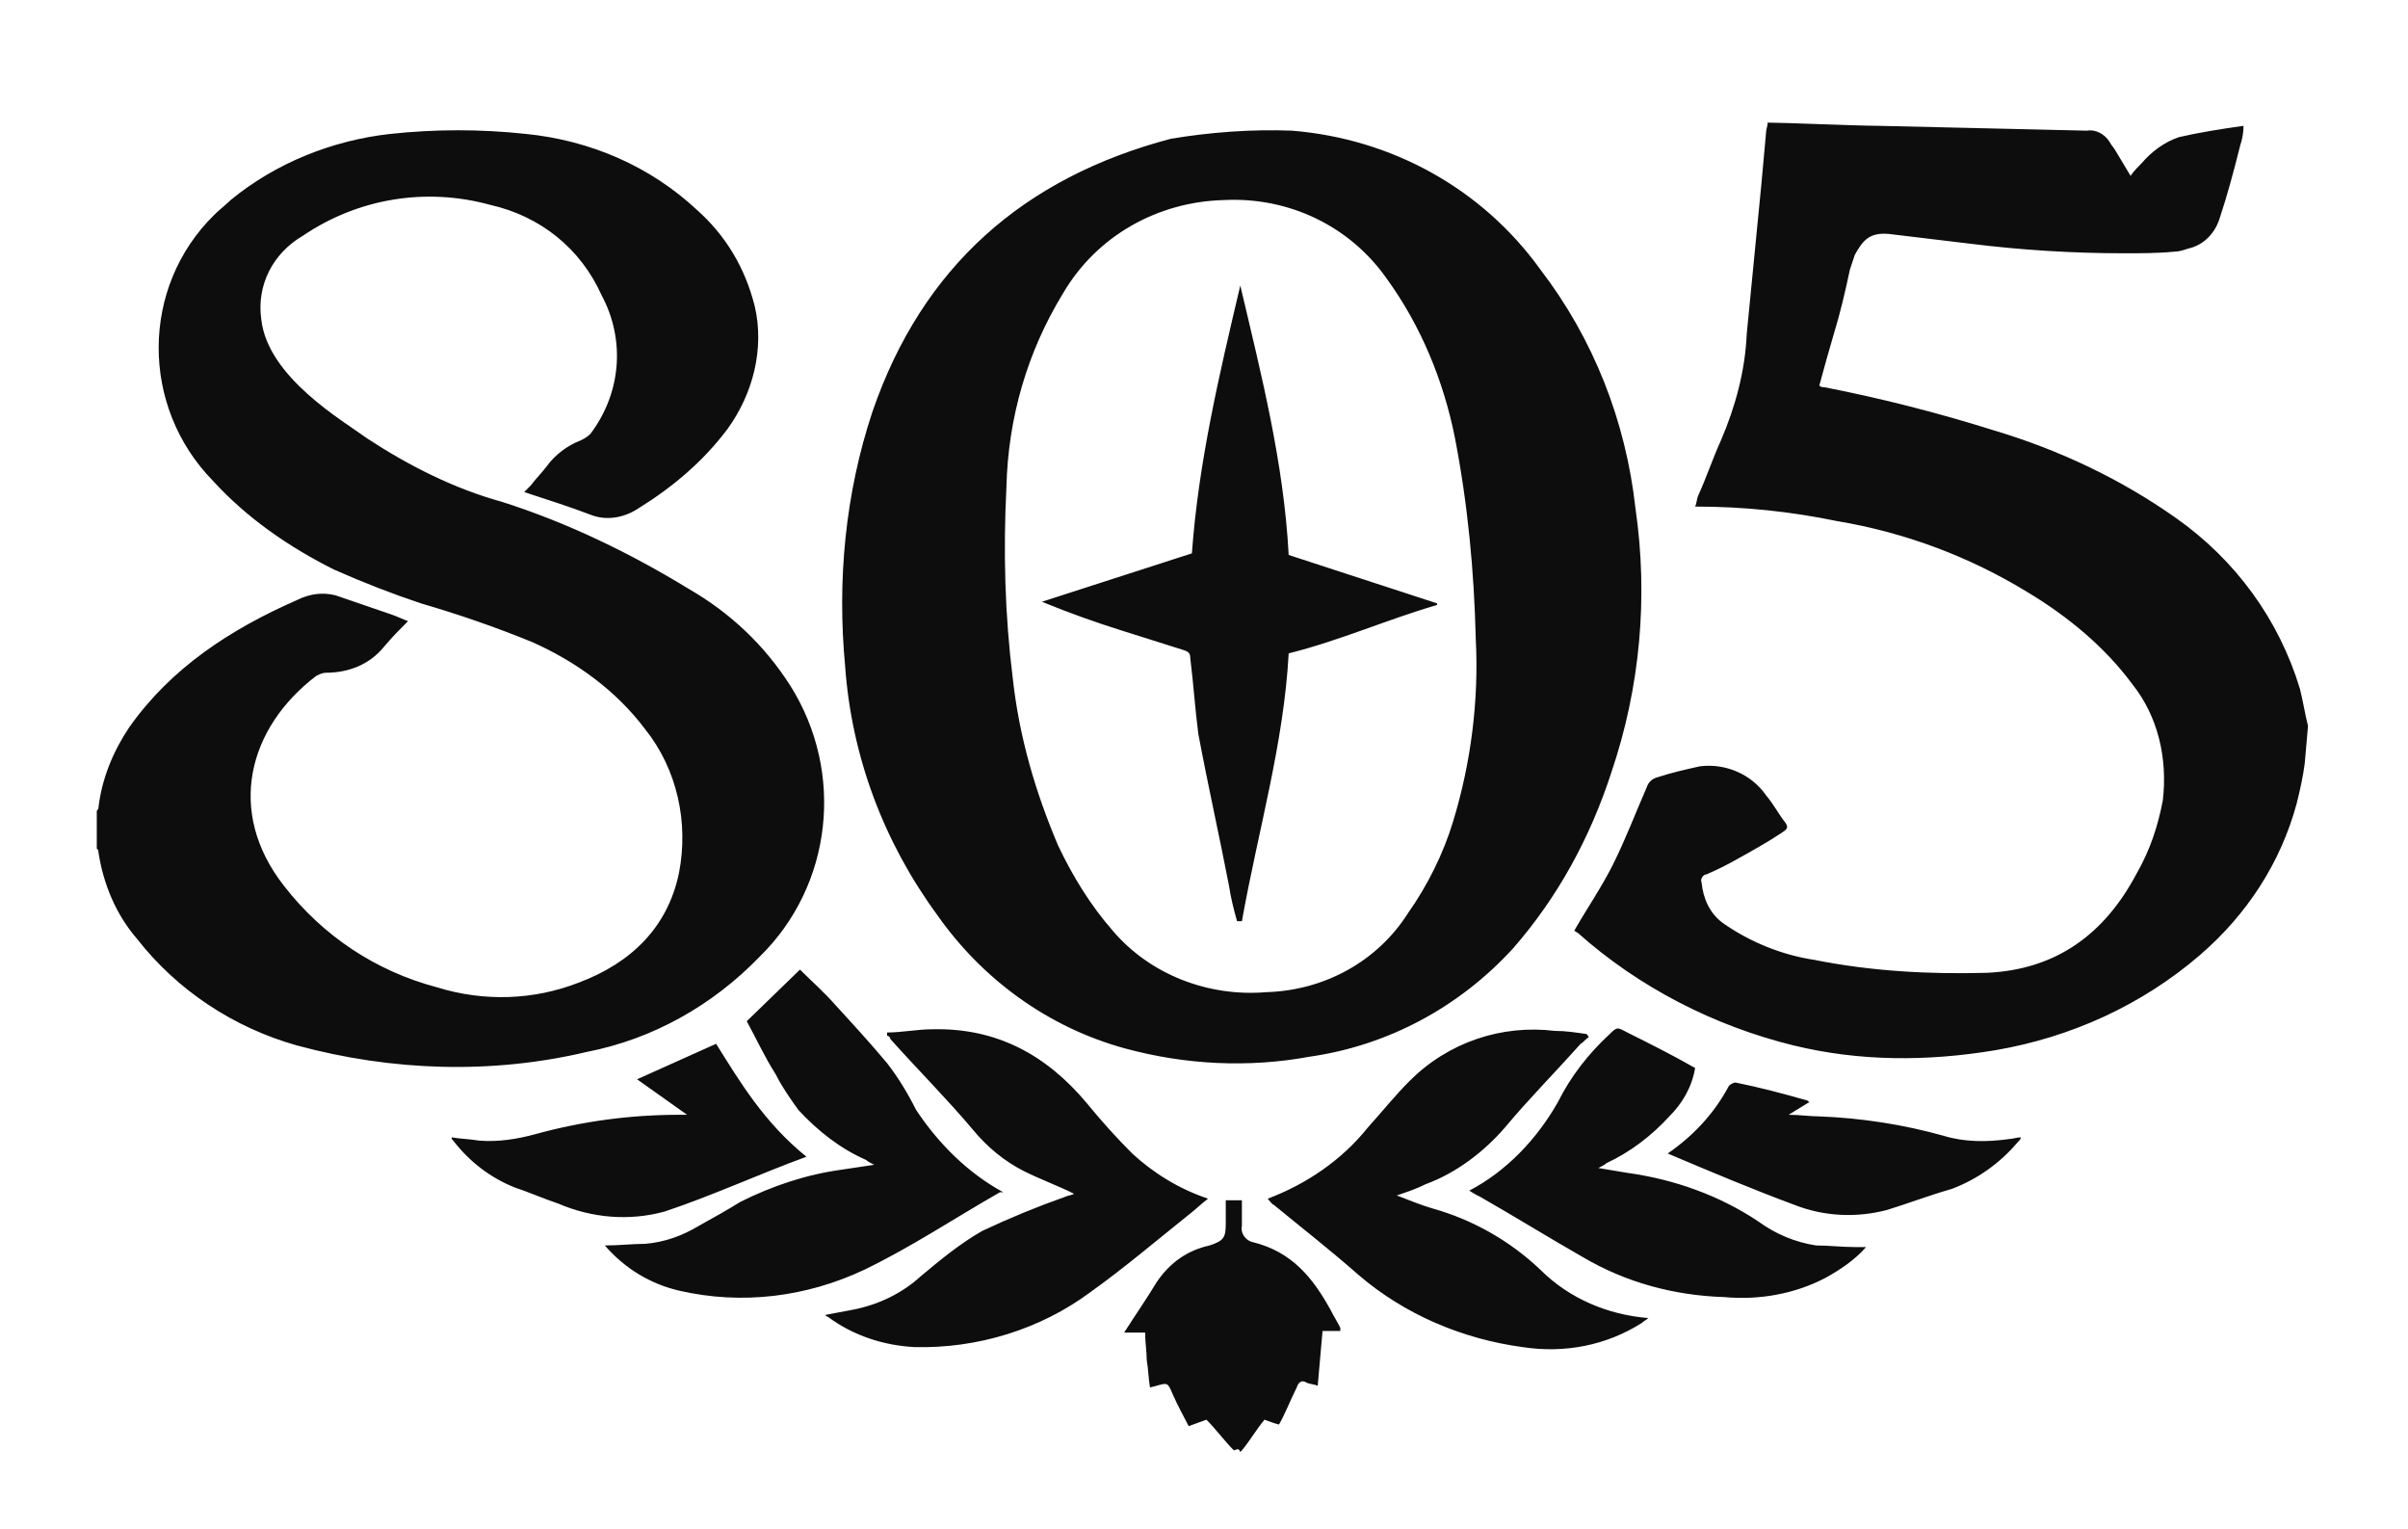 <?xml version="1.0" encoding="utf-8"?>
<!-- Generator: Adobe Illustrator 22.1.0, SVG Export Plug-In . SVG Version: 6.00 Build 0)  -->
<svg version="1.1" id="Layer_1" xmlns="http://www.w3.org/2000/svg" xmlns:xlink="http://www.w3.org/1999/xlink" x="0px" y="0px"
	 viewBox="0 0 149.3 94.8" style="enable-background:new 0 0 149.3 94.8;" xml:space="preserve">
<style type="text/css">
	.st0{fill:#0D0D0D;}
</style>
<title>805-3</title>
<path class="st0" d="M76.9,17.7c-1.3,5.5-2.6,11-3,16.6l-9.3,3c1.7,0.7,3.4,1.3,5,1.8c1.3,0.4,2.5,0.8,3.8,1.2
	c0.3,0.1,0.4,0.2,0.4,0.5c0.2,1.6,0.3,3.2,0.5,4.7c0.6,3.2,1.3,6.3,1.9,9.4c0.1,0.7,0.3,1.5,0.5,2.2H77c1-5.6,2.6-11,2.9-16.6
	c3.2-0.8,6.1-2.1,9.2-3v-0.1l-9.2-3C79.6,28.7,78.2,23.2,76.9,17.7z M79,74.7L79,74.7c1.7,1.4,3.5,2.8,5.2,4.3
	c2.9,2.5,6.5,4,10.2,4.5c2.6,0.4,5.2-0.1,7.4-1.5c0.1-0.1,0.3-0.2,0.4-0.3c-2.5-0.2-4.9-1.2-6.7-3c-1.9-1.8-4.2-3.1-6.7-3.8
	c-0.7-0.2-1.4-0.5-2.2-0.8c0.6-0.2,1.2-0.4,1.8-0.7c1.9-0.7,3.6-2,4.9-3.5c1.5-1.8,3.1-3.4,4.7-5.2c0.2-0.1,0.3-0.3,0.5-0.4
	c0-0.1-0.1-0.1-0.1-0.2c-0.7-0.1-1.3-0.2-2-0.2c-3.3-0.4-6.6,0.7-9,3.1c-0.9,0.9-1.7,1.9-2.6,2.9c-1.6,2-3.8,3.5-6.2,4.4
	C78.7,74.4,78.8,74.6,79,74.7z M70.2,71.5L70.2,71.5c-1-1-1.9-2-2.8-3.1c-2.5-3-5.6-4.7-9.6-4.6c-0.9,0-1.9,0.2-2.8,0.2v0.2
	c0.1,0,0.2,0.1,0.2,0.2c1.7,1.9,3.5,3.7,5.1,5.6c0.9,1.1,2,2,3.2,2.6c1,0.5,2.1,0.9,3.1,1.4c-0.2,0.1-0.4,0.1-0.6,0.2
	c-1.7,0.6-3.4,1.3-5.1,2.1c-1.4,0.8-2.6,1.8-3.8,2.8c-1.2,1.1-2.7,1.8-4.3,2.1c-0.5,0.1-1.1,0.2-1.6,0.3c0,0.1,0,0.1,0.1,0.1
	c1.6,1.2,3.5,1.8,5.4,1.9c3.9,0.1,7.8-1.1,10.9-3.4c2.1-1.5,4.1-3.2,6.1-4.8c0.4-0.3,0.8-0.7,1.2-1C73.1,73.7,71.5,72.7,70.2,71.5z
	 M77,89.9L77,89.9c0.5-0.6,0.9-1.3,1.4-1.9c0.3,0.1,0.5,0.2,0.9,0.3c0.4-0.7,0.7-1.5,1.1-2.3c0.1-0.3,0.3-0.5,0.6-0.3
	c0.2,0.1,0.5,0.1,0.7,0.2c0.1-1.2,0.2-2.3,0.3-3.4h1.1c0-0.1,0-0.1,0-0.2c-0.2-0.4-0.4-0.7-0.6-1.1c-1.1-2-2.4-3.6-4.8-4.2
	c-0.5-0.1-0.8-0.6-0.7-1c0-0.5,0-1.1,0-1.6h-1c0,0,0,0,0,0.1c0,0.4,0,0.9,0,1.3c0,0.9-0.1,1.1-1,1.4c-1.4,0.3-2.5,1.1-3.3,2.3
	c-0.6,1-1.3,2-2,3.1H71c0,0.6,0.1,1.2,0.1,1.7c0.1,0.6,0.1,1.1,0.2,1.7l0.4-0.1c0.7-0.2,0.7-0.2,1,0.5s0.7,1.4,1,2l1.1-0.4
	c0.6,0.6,1.1,1.3,1.7,1.9c0.3-0.1,0.3-0.1,0.4,0.1L77,89.9z M143.1,45L143.1,45c-0.2-0.8-0.3-1.5-0.5-2.3c-1.3-4.3-4-8-7.7-10.6
	c-3.4-2.4-7.2-4.2-11.2-5.4c-3.5-1.1-7-2-10.6-2.7c-0.1,0-0.2,0-0.3-0.1c0.3-1.1,0.6-2.2,0.9-3.2c0.4-1.3,0.7-2.6,1-4
	c0.1-0.3,0.2-0.6,0.3-0.9c0.5-0.9,0.9-1.4,2.1-1.3c1.7,0.2,3.3,0.4,5,0.6c3.2,0.4,6.4,0.6,9.6,0.6c1,0,2.1,0,3.1-0.1
	c0.3,0,0.6-0.1,0.9-0.2c0.9-0.2,1.6-0.9,1.9-1.8c0.5-1.5,0.9-3,1.3-4.6c0.1-0.3,0.2-0.7,0.2-1.2c-1.4,0.2-2.7,0.4-4,0.7
	c-0.9,0.3-1.7,0.9-2.3,1.6c-0.2,0.2-0.5,0.5-0.7,0.8c-0.3-0.5-0.6-1-0.9-1.5c-0.1-0.2-0.3-0.4-0.4-0.6c-0.3-0.5-0.9-0.8-1.4-0.7
	c-4.3-0.1-8.6-0.2-12.9-0.3c-1.3,0-5.9-0.2-6.9-0.2c0,0.2-0.1,0.4-0.1,0.6c-0.1,1.1-0.2,2.2-0.3,3.3c-0.3,3.1-0.6,6.1-0.9,9.2
	c-0.1,2.3-0.7,4.5-1.6,6.6c-0.5,1.1-0.9,2.3-1.4,3.4c-0.1,0.2-0.1,0.5-0.2,0.7c3,0,5.9,0.3,8.8,0.9c4.2,0.7,8.2,2.2,11.8,4.4
	c2.5,1.5,4.8,3.4,6.5,5.7c1.6,2,2.2,4.6,1.9,7.2c-0.3,1.6-0.8,3.1-1.6,4.5c-2,3.8-5,6-9.3,6.2c-3.6,0.1-7.2-0.1-10.7-0.8
	c-2-0.3-4-1.1-5.7-2.3c-0.8-0.6-1.2-1.5-1.3-2.5c-0.1-0.2,0.1-0.5,0.3-0.5c0.7-0.3,1.3-0.6,2-1c0.9-0.5,1.8-1,2.7-1.6
	c0.3-0.2,0.4-0.3,0.2-0.6c-0.4-0.5-0.7-1.1-1.2-1.7c-0.9-1.3-2.5-2-4.1-1.8c-0.9,0.2-1.8,0.4-2.7,0.7c-0.3,0.1-0.5,0.3-0.6,0.6
	c-0.7,1.6-1.3,3.2-2.1,4.8c-0.7,1.4-1.6,2.7-2.4,4.1c0.1,0,0.1,0.1,0.2,0.1c3.8,3.4,8.5,5.8,13.4,7c4.1,1,8.3,1,12.5,0.3
	c4.7-0.8,9.1-2.8,12.7-5.9c2.9-2.5,5-5.7,6-9.4c0.2-0.8,0.4-1.7,0.5-2.5L143.1,45z M90.1,50.9L90.1,50.9c-0.6,2-1.6,4-2.8,5.7
	c-1.9,3-5.2,4.8-8.8,4.9c-3.6,0.3-7.2-1.1-9.5-3.8c-1.4-1.6-2.5-3.4-3.4-5.3c-1.4-3.3-2.4-6.7-2.8-10.3c-0.5-4-0.6-7.9-0.4-11.9
	c0.1-4.3,1.3-8.4,3.5-12c2.1-3.6,5.9-5.7,10-5.8c4-0.2,7.8,1.6,10.1,4.9c2.1,2.9,3.5,6.3,4.2,9.8c0.8,4.1,1.2,8.3,1.3,12.5
	C91.7,43.4,91.2,47.3,90.1,50.9L90.1,50.9z M72.6,8.6L72.6,8.6c-9.1,2.4-15.4,7.9-18.5,16.9c-1.7,5.1-2.2,10.5-1.7,15.8
	c0.4,5.6,2.4,10.9,5.7,15.4c2.8,4,6.9,7,11.7,8.3c3.7,1,7.6,1.2,11.4,0.5c4.9-0.7,9.3-3.1,12.6-6.7c2.8-3.2,4.8-6.9,6.1-10.9
	c1.8-5.3,2.3-10.9,1.5-16.4c-0.6-5.4-2.6-10.5-5.9-14.8c-3.6-5-9.2-8.1-15.4-8.6C77.6,8,75,8.2,72.6,8.6z M32.6,8.3L32.6,8.3
	c4,0.4,7.7,2,10.6,4.7c1.8,1.6,3,3.6,3.6,6c0.6,2.6-0.1,5.4-1.7,7.6c-1.5,2-3.4,3.6-5.5,4.9c-0.9,0.6-2,0.8-3,0.4
	c-1.3-0.5-2.6-0.9-4.1-1.4l0.4-0.4c0.3-0.4,0.7-0.8,1-1.2c0.5-0.7,1.3-1.3,2.1-1.6c0.2-0.1,0.4-0.2,0.6-0.4c1.9-2.5,2.2-5.8,0.7-8.6
	c-1.3-2.9-3.8-4.9-6.9-5.6c-4-1.1-8.2-0.4-11.6,1.9c-1.9,1.1-2.9,3.1-2.6,5.2c0.4,3.6,5.1,6.3,6.6,7.4c2.6,1.7,5.4,3.1,8.3,3.9
	c4.1,1.3,8,3.2,11.6,5.4c2.6,1.5,4.7,3.5,6.3,6c3.4,5.4,2.6,12.4-1.9,16.8c-2.9,3-6.6,5.1-10.7,5.9c-5.9,1.4-12.1,1.2-18-0.4
	c-3.9-1.1-7.4-3.4-9.9-6.6c-1.3-1.5-2.1-3.4-2.4-5.4c0-0.1,0-0.1-0.1-0.2v-2.3c0-0.1,0.1-0.1,0.1-0.2c0.2-1.8,0.9-3.5,1.9-5
	c2.6-3.7,6.3-6.1,10.4-7.9c0.8-0.4,1.6-0.5,2.4-0.3c1.2,0.4,2.3,0.8,3.5,1.2c0.3,0.1,0.7,0.3,1,0.4c-0.5,0.5-1,1-1.5,1.6
	c-0.9,1.1-2.2,1.6-3.6,1.6c-0.2,0-0.4,0.1-0.6,0.2c-4.2,3.2-5.6,8.4-2,13c2.4,3.1,5.7,5.3,9.5,6.3c2.9,0.9,6,0.8,8.8-0.3
	c3.2-1.2,5.5-3.4,6.2-6.8c0.6-3.1-0.1-6.4-2.1-8.9c-1.8-2.4-4.3-4.2-7-5.4c-2.2-0.9-4.5-1.7-6.9-2.4c-1.8-0.6-3.6-1.3-5.4-2.1
	c-2.8-1.4-5.4-3.2-7.5-5.5c-4.5-4.6-4.5-12,0.1-16.5c0.3-0.3,0.7-0.6,1-0.9c2.8-2.3,6.3-3.7,9.9-4.1C27,8,29.8,8,32.6,8.3L32.6,8.3z
	 M91.8,74.2L91.8,74.2c2.1,1.2,4.2,2.5,6.3,3.7c2.7,1.6,5.7,2.4,8.8,2.5c2.2,0.2,4.4-0.2,6.3-1.2c0.9-0.5,1.8-1.1,2.5-1.9
	c-0.3,0-0.5,0-0.7,0c-0.8,0-1.6-0.1-2.4-0.1c-1.3-0.2-2.5-0.7-3.6-1.5c-2.4-1.6-5.2-2.6-8.1-3c-0.6-0.1-1.2-0.2-1.8-0.3
	c0.2-0.1,0.4-0.2,0.5-0.3c1.5-0.7,2.8-1.7,3.9-2.9c0.8-0.8,1.4-1.8,1.6-3c-1.4-0.8-2.8-1.5-4.2-2.2c-0.6-0.3-0.6-0.4-1.1,0.1
	c-1.3,1.2-2.4,2.6-3.2,4.2c-1.3,2.3-3.2,4.3-5.5,5.5C91.4,74,91.6,74.1,91.8,74.2z M42.1,80L42.1,80c3.9,0.9,7.9,0.4,11.5-1.3
	c2.9-1.4,5.6-3.2,8.4-4.8c0.1,0,0.2,0,0.2,0c-2.2-1.2-4-3-5.4-5.1c-0.5-1-1.1-2-1.8-2.9c-1-1.2-2.1-2.4-3.2-3.6
	c-0.7-0.8-1.5-1.5-2.2-2.2l-3.3,3.2c0.6,1.1,1.1,2.2,1.8,3.3c0.4,0.8,0.9,1.5,1.4,2.2c1.2,1.3,2.6,2.4,4.2,3.1
	c0.1,0.1,0.3,0.2,0.5,0.3c-0.7,0.1-1.3,0.2-2,0.3c-2.2,0.3-4.3,1-6.3,2c-0.8,0.5-1.7,1-2.6,1.5c-1,0.6-2.1,1-3.3,1.1
	c-0.8,0-1.6,0.1-2.5,0.1C38.8,78.7,40.4,79.6,42.1,80z M111.3,74.7L111.3,74.7c1.8,0.7,3.8,0.8,5.7,0.3c1.3-0.4,2.6-0.9,4-1.3
	c1.6-0.6,3-1.6,4.1-2.9c0.1-0.1,0.2-0.2,0.2-0.3c-0.3,0-0.5,0.1-0.7,0.1c-1.4,0.2-2.8,0.2-4.1-0.2c-2.5-0.7-5.1-1.1-7.7-1.2
	c-0.6,0-1.2-0.1-1.9-0.1l1.3-0.8c-0.1,0-0.1-0.1-0.2-0.1c-1.4-0.4-2.9-0.8-4.4-1.1c-0.1,0-0.3,0.1-0.4,0.2c-0.9,1.7-2.2,3.1-3.8,4.2
	C106,72.6,108.6,73.7,111.3,74.7L111.3,74.7z M44.4,64.7L44.4,64.7l-4.9,2.2l3.1,2.2c-0.2,0-0.4,0-0.5,0c-3,0-6,0.4-8.9,1.2
	c-1.1,0.3-2.3,0.5-3.5,0.4c-0.6-0.1-1.1-0.1-1.7-0.2c0,0.1,0,0.1,0.1,0.2c1,1.3,2.3,2.3,3.8,2.9c0.9,0.3,1.8,0.7,2.7,1
	c2.1,0.9,4.4,1.1,6.6,0.5c3-1,5.8-2.3,8.8-3.4C47.4,69.6,45.9,67.1,44.4,64.7z"/>
</svg>

